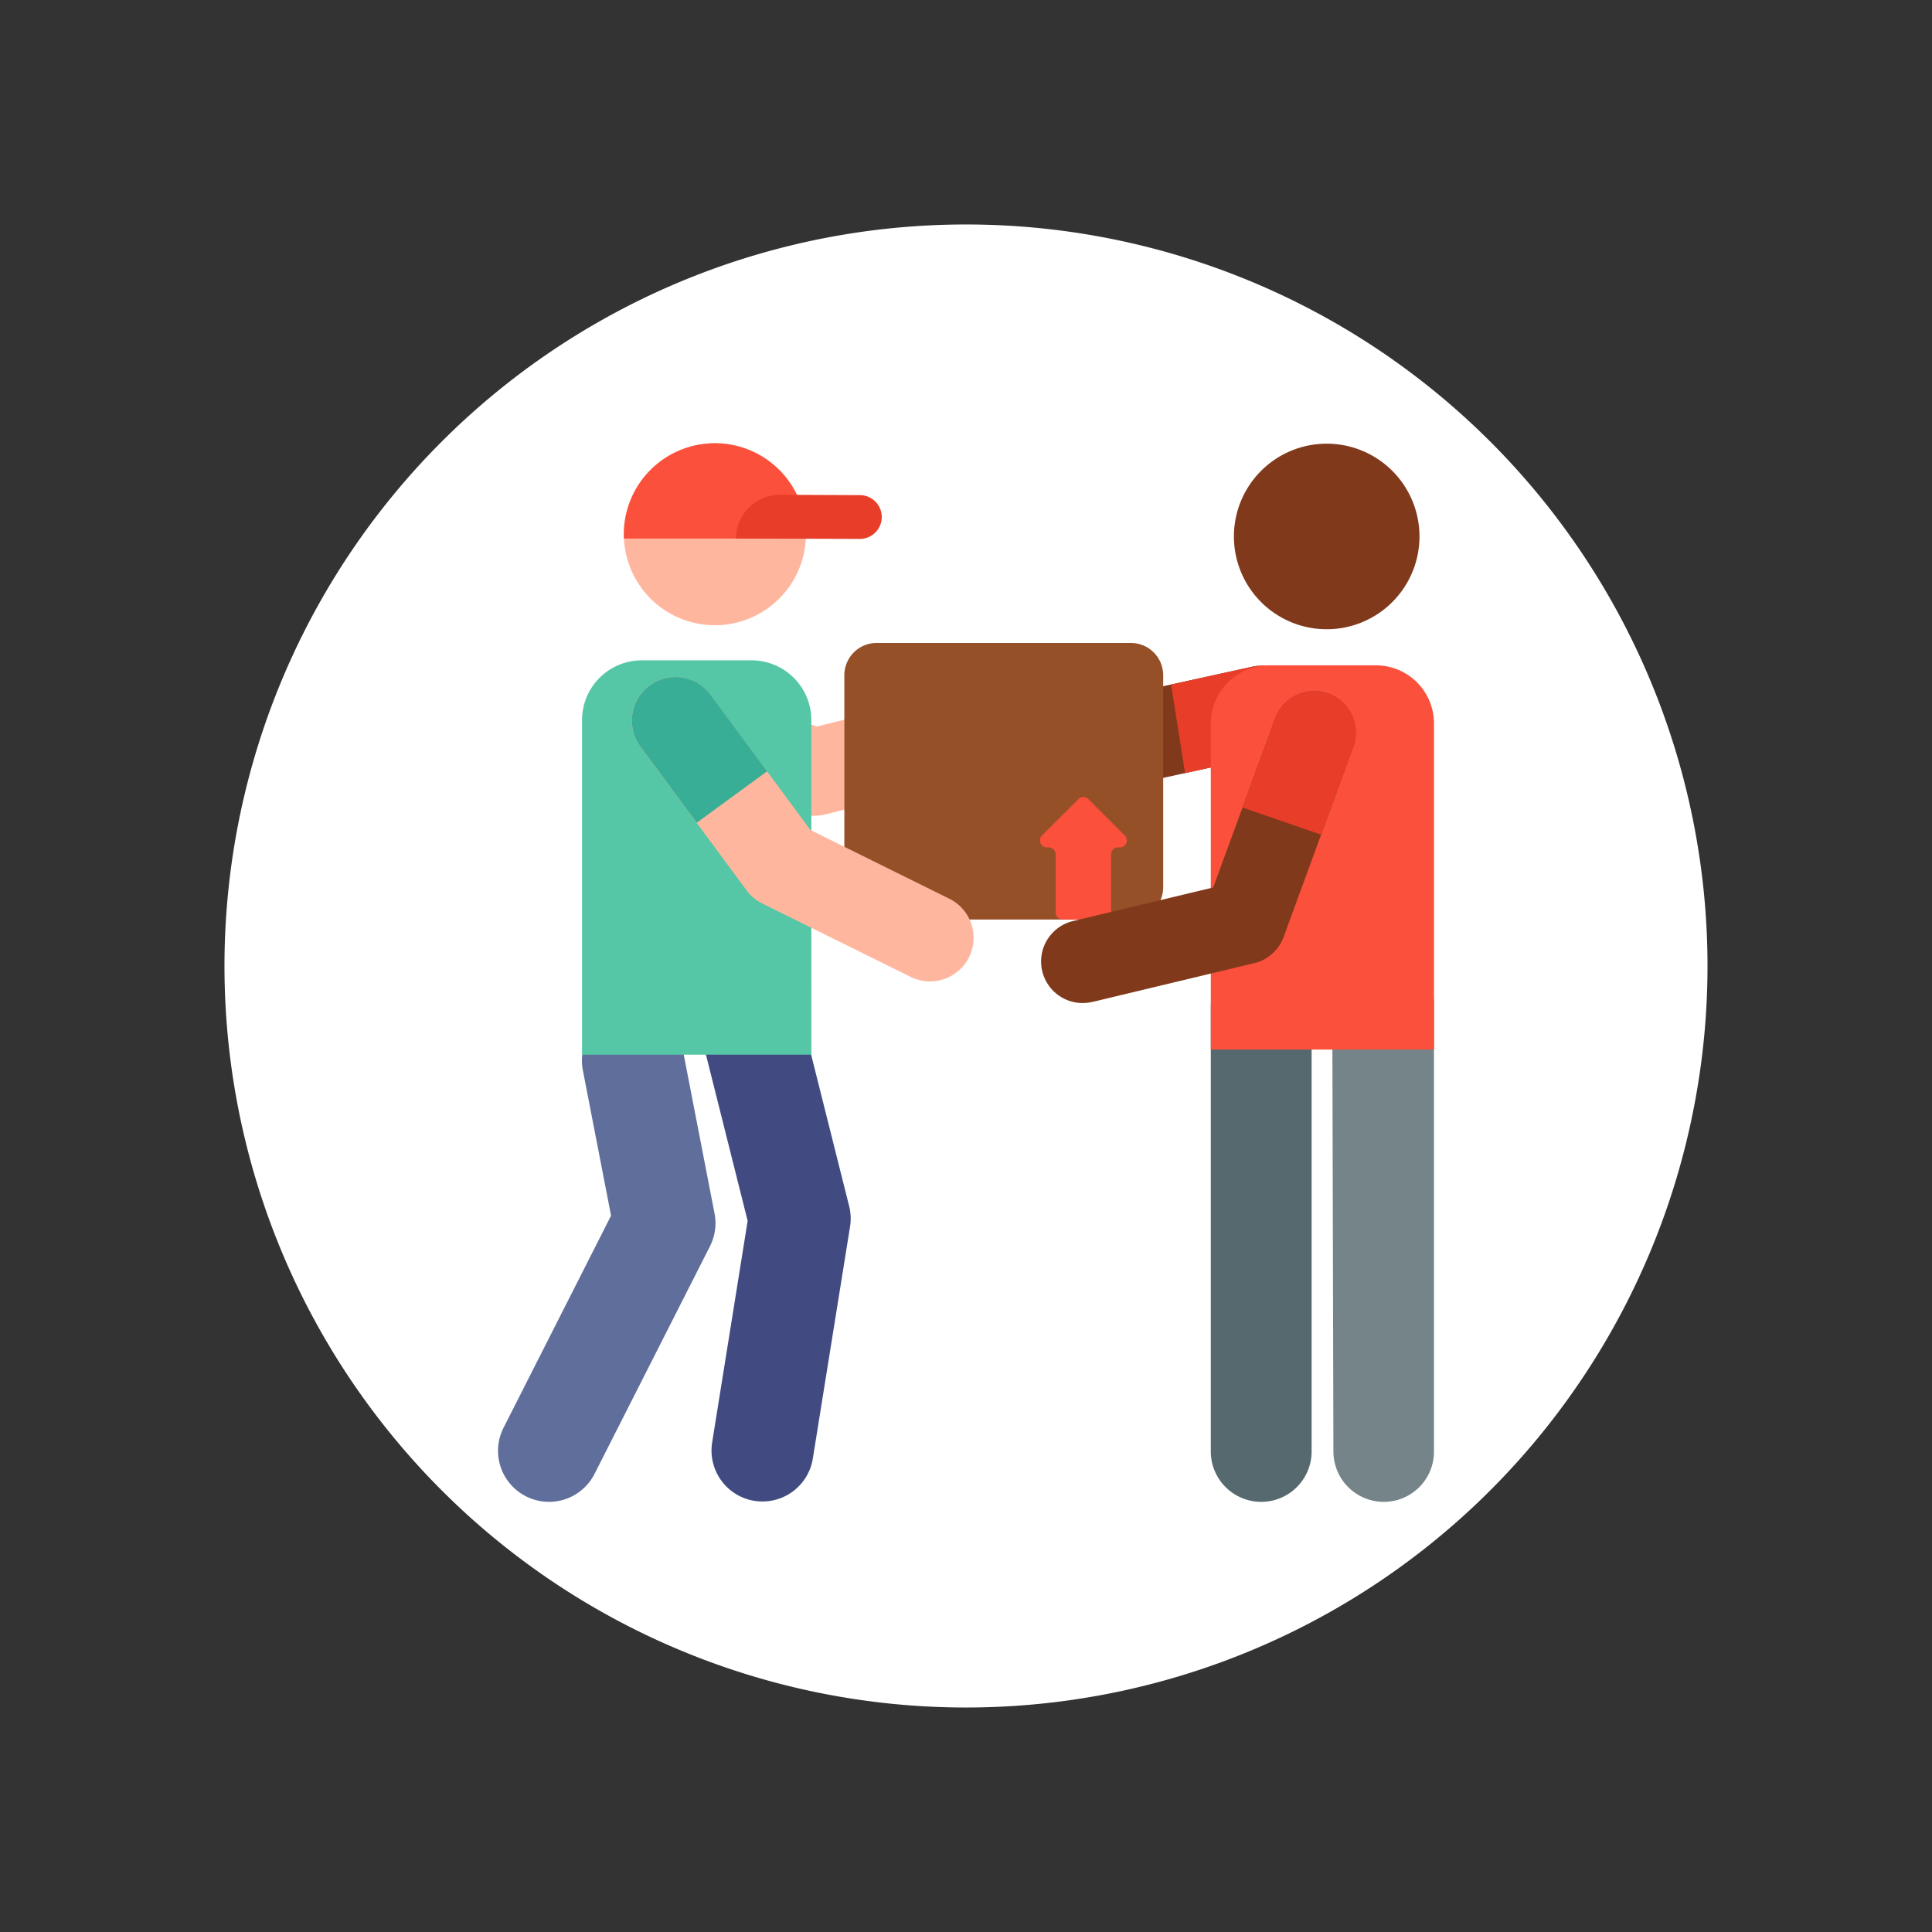 <svg xmlns="http://www.w3.org/2000/svg" width="119.753" height="119.753" viewBox="0 0 119.753 119.753">
  <rect x="0" y="0" width="119.753" height="119.753" fill="#333333" stroke="none"/>
  <g id="avt2" transform="translate(-1038.222 -1150.033)">
    <g id="Grupo_61690" data-name="Grupo 61690" transform="translate(1041.09 1159.967)">
      <path id="Trazado_121314" data-name="Trazado 121314" d="M45.962,0A45.962,45.962,0,1,1,0,45.962,45.962,45.962,0,0,1,45.962,0Z" transform="translate(-2.869 24.649) rotate(-22.1)" fill="#fff"/>
    </g>
    <g id="talento-humano-2" transform="translate(1069.091 1177.5)">
      <path id="Trazado_138075" data-name="Trazado 138075" d="M222.96,110.471,214,107.97a2.775,2.775,0,1,1,1.492-5.346l8.3,2.316,7.728-1.694a2.775,2.775,0,1,1,1.188,5.421l-8.4,1.841a2.771,2.771,0,0,1-1.34-.038Zm0,0" transform="translate(-184.799 -89.382)" fill="#80391b"/>
      <path id="Trazado_138076" data-name="Trazado 138076" d="M333.743,109.85a2.775,2.775,0,0,0-3.3-2.116l-5,1.1.866,5.491,5.327-1.168A2.775,2.775,0,0,0,333.743,109.85Zm0,0" transform="translate(-283.722 -93.869)" fill="#e83e29"/>
      <path id="Trazado_138077" data-name="Trazado 138077" d="M99.6,283.249a3.162,3.162,0,0,1-2.621-3.623l2.2-13.733-3.079-12.272a3.162,3.162,0,0,1,6.134-1.539l3.237,12.9a3.158,3.158,0,0,1,.055,1.27l-2.307,14.374a3.162,3.162,0,0,1-3.622,2.621Zm0,0" transform="translate(-83.706 -217.686)" fill="#414b82"/>
      <path id="Trazado_138078" data-name="Trazado 138078" d="M1.734,303.744a3.162,3.162,0,0,1-1.39-4.25l6.664-13.148L5.25,277.284a3.162,3.162,0,0,1,6.208-1.2l1.964,10.127a3.163,3.163,0,0,1-.283,2.031L5.984,302.353a3.162,3.162,0,0,1-4.25,1.391Zm0,0" transform="translate(-0.001 -238.463)" fill="#5f6e9b"/>
      <path id="Trazado_138079" data-name="Trazado 138079" d="M75.1,121.565l-8.608-3.187a2.7,2.7,0,1,1,1.877-5.07l7.825,2.9,9.142-2.286a2.7,2.7,0,1,1,1.311,5.245l-9.953,2.488a2.7,2.7,0,0,1-1.594-.087Zm0,0" transform="translate(-56.43 -98.639)" fill="#ffb69e"/>
      <path id="Trazado_138080" data-name="Trazado 138080" d="M54.845,129.477H40.629V108.742a3.71,3.71,0,0,1,3.71-3.71h6.795a3.71,3.71,0,0,1,3.71,3.71Zm0,0" transform="translate(-35.422 -91.57)" fill="#55c7a6"/>
      <path id="Trazado_138081" data-name="Trazado 138081" d="M185.279,113.841H169.516a2,2,0,0,1-2-2V98.7a2,2,0,0,1,2-2h15.763a2,2,0,0,1,2,2v13.143A2,2,0,0,1,185.279,113.841Zm0,0" transform="translate(-146.049 -84.313)" fill="#965028"/>
      <path id="Trazado_138082" data-name="Trazado 138082" d="M267.336,173.524l-2.26-2.26a.432.432,0,0,0-.611,0l-2.26,2.26a.432.432,0,0,0,.305.737h.109a.432.432,0,0,1,.432.432V178.3a.432.432,0,0,0,.432.432h2.574a.432.432,0,0,0,.432-.432v-3.607a.432.432,0,0,1,.432-.432h.11A.432.432,0,0,0,267.336,173.524Zm0,0" transform="translate(-228.487 -149.203)" fill="#fa503c"/>
      <path id="Trazado_138083" data-name="Trazado 138083" d="M72.138,5.655A5.643,5.643,0,1,1,66.494.012a5.644,5.644,0,0,1,5.644,5.643Zm0,0" transform="translate(-53.052 -0.011)" fill="#ffb69e"/>
      <path id="Trazado_138084" data-name="Trazado 138084" d="M72.129,5.913a5.643,5.643,0,1,0-11.274,0Zm0,0" transform="translate(-53.05 0)" fill="#fa503c"/>
      <path id="Trazado_138085" data-name="Trazado 138085" d="M122.724,27.711l-7.634-.022a2.724,2.724,0,0,1,2.735-2.712l4.911.021a1.357,1.357,0,1,1-.012,2.713Zm0,0" transform="translate(-100.338 -21.775)" fill="#e83e29"/>
      <path id="Trazado_138086" data-name="Trazado 138086" d="M82.017,131.73l-9.2-4.548a2.7,2.7,0,0,1-.975-.816l-6.584-8.909a2.7,2.7,0,0,1,4.347-3.213l6.195,8.382,8.61,4.258a2.7,2.7,0,1,1-2.4,4.845Zm0,0" transform="translate(-56.436 -98.645)" fill="#ffb69e"/>
      <path id="Trazado_138087" data-name="Trazado 138087" d="M73.115,118.986l-3.505-4.743a2.7,2.7,0,0,0-4.347,3.213l3.489,4.721Zm0,0" transform="translate(-56.436 -98.645)" fill="#39ae96"/>
      <path id="Trazado_138088" data-name="Trazado 138088" d="M347.825,281.922h0A3.125,3.125,0,0,1,344.7,278.8l0-27.574a3.125,3.125,0,0,1,3.125-3.125h0a3.125,3.125,0,0,1,3.125,3.126l0,27.574A3.125,3.125,0,0,1,347.825,281.922Zm0,0" transform="translate(-300.519 -216.299)" fill="#55696e"/>
      <path id="Trazado_138089" data-name="Trazado 138089" d="M406.644,280.247a3.125,3.125,0,0,1-3.125-3.117l-.07-27.82a3.125,3.125,0,0,1,3.116-3.134,3.178,3.178,0,0,1,3.187,3.116v27.821a3.111,3.111,0,0,1-3.1,3.134h-.009Zm0,0" transform="translate(-351.738 -214.623)" fill="#748488"/>
      <path id="Trazado_138090" data-name="Trazado 138090" d="M344.7,131.256h13.833v-20.2a3.6,3.6,0,0,0-3.6-3.615h-6.62a3.615,3.615,0,0,0-3.615,3.615Zm0,0" transform="translate(-300.518 -93.668)" fill="#fa503c"/>
      <path id="Trazado_138091" data-name="Trazado 138091" d="M367.385,6.055A5.751,5.751,0,1,1,361.634.3a5.751,5.751,0,0,1,5.751,5.751Zm0,0" transform="translate(-310.269 -0.266)" fill="#80391b"/>
      <path id="Trazado_138092" data-name="Trazado 138092" d="M266.017,139.192l10.009-2.4a2.575,2.575,0,0,0,1.818-1.619l4.317-11.781a2.576,2.576,0,1,0-4.838-1.772L273.482,132.1l-8.666,2.077a2.576,2.576,0,1,0,1.2,5.01Zm0,0" transform="translate(-229.151 -104.559)" fill="#80391b"/>
      <path id="Trazado_138093" data-name="Trazado 138093" d="M364.919,128.827l1.991-5.433a2.576,2.576,0,1,0-4.838-1.772l-2.025,5.526Zm0,0" transform="translate(-313.899 -104.559)" fill="#e83e29"/>
    </g>
  </g>
</svg>
